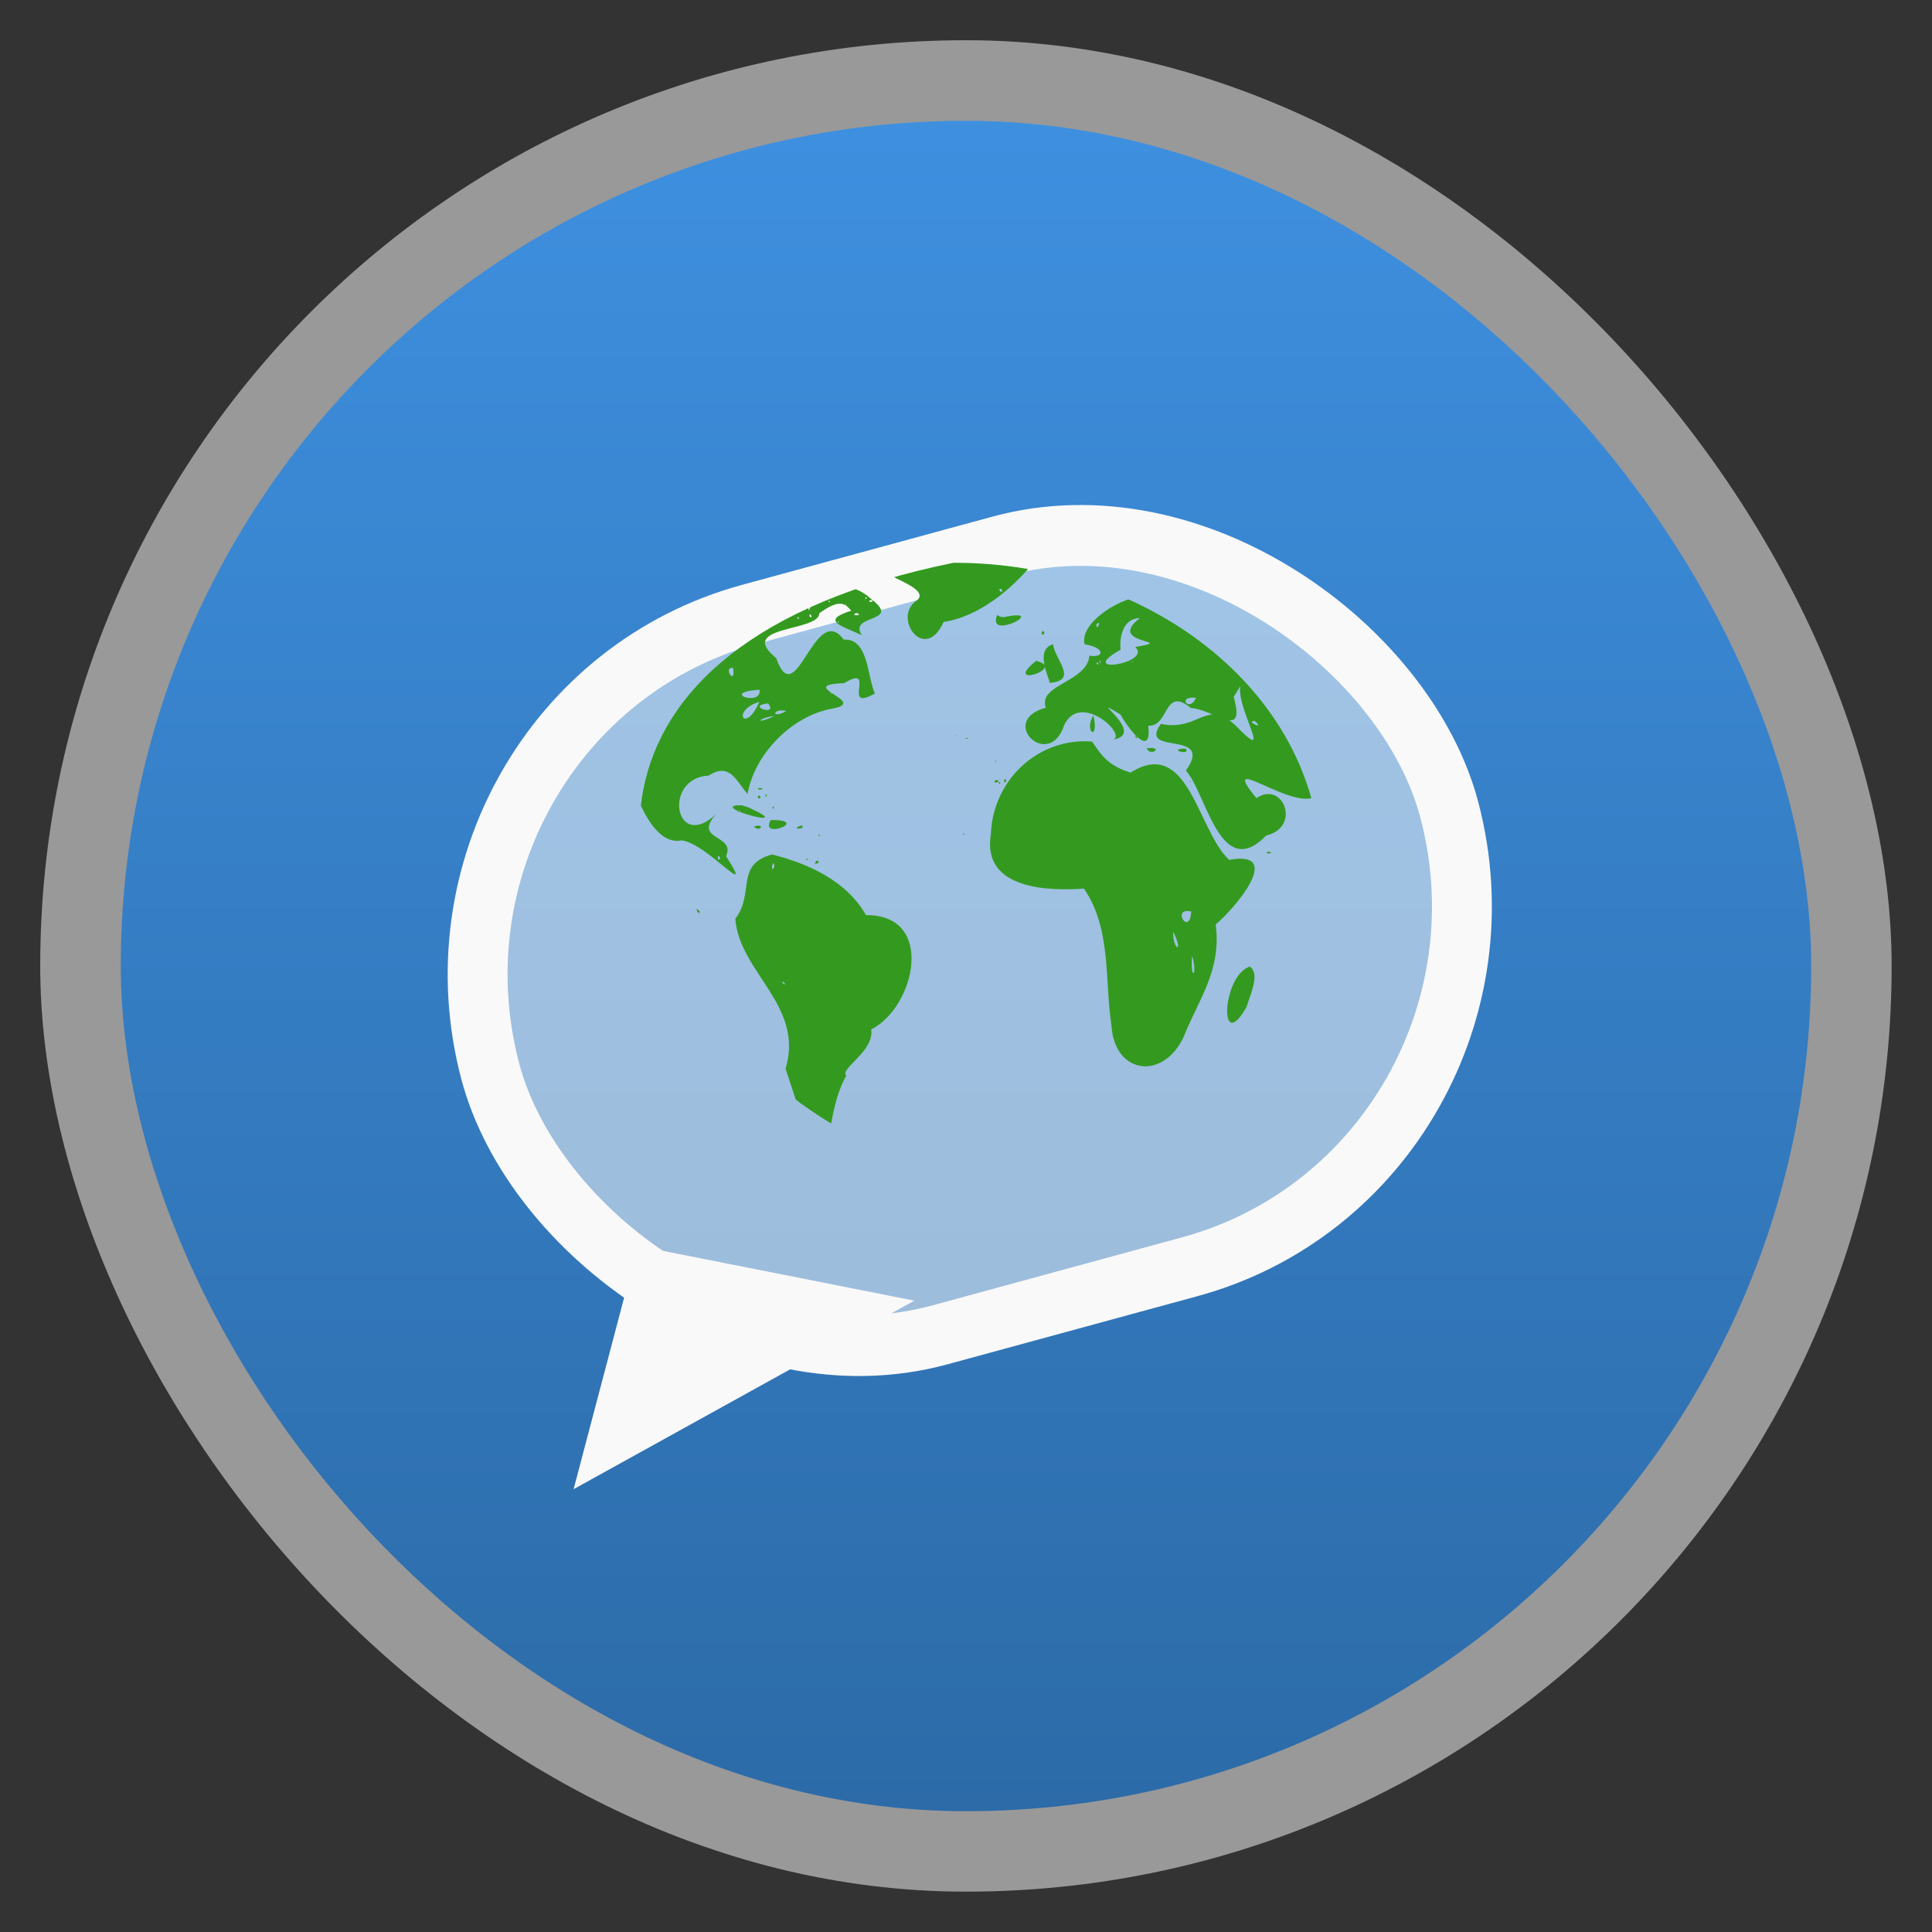<svg width="48" xmlns="http://www.w3.org/2000/svg" viewBox="0 0 13.547 13.547" height="48" xmlns:xlink="http://www.w3.org/1999/xlink">
<rect x="0" y="0" width="13.547" height="13.547" fill="#333333" stroke="none"/>
<defs>
<clipPath id="clipPath3176">
<path style="fill:#f00" d="M 48,18 C -24.285,32.501 62.821,114.55 81,45 81,30.088 66.225,18 48,18 z"/>
</clipPath>
<linearGradient gradientTransform="matrix(1.105 0 0 1.105 -134.28 -295.765)" xlink:href="#linearGradient4460" id="linearGradient3001" y1="279.096" y2="268.33" gradientUnits="userSpaceOnUse" x2="0"/>
<linearGradient id="linearGradient4460">
<stop offset="0" style="stop-color:#2c6ba8"/>
<stop offset="1" style="stop-color:#3e90e0"/>
</linearGradient>
</defs>
<g style="fill-rule:evenodd">
<rect width="12.982" x=".282" y=".282" rx="6.491" height="12.982" style="opacity:.5;fill:#fff"/>
<rect width="11.853" x=".847" y=".847" rx="5.926" height="11.853" style="fill:url(#linearGradient3001)"/>
</g>
<g style="fill:#f9f9f9">
<g style="stroke:#f9f9f9;fill-opacity:.537;stroke-width:1.735" transform="matrix(.242 0 0 .246 -.847 -246.086)">
<rect width="28.767" x="-249.837" y="989.55" rx="10.632" height="21.263" style="stroke-linejoin:round;stroke-linecap:round" transform="matrix(.966 -.259 .259 .966 0 0)"/>
</g>
<path d="M 4.022,10.442 4.472,8.736 6.411,9.12 z"/>
</g>
<path style="fill:#339a1f;clip-path:url(#clipPath3176)" d="m 35.864,42.646 -0.023,-0.17 z m -2.517,1.273 -0.043,-0.113 0.043,0.113 m -0.173,-0.007 -0.137,-0.13 z m -0.427,-0.18 0.017,-1.65e-4 z M 32.199,39.808 32.086,39.748 z m -0.13,0.34 0.033,-0.037 z m -0.243,0.207 0.214,-0.113 -0.214,0.113 m 4.117,3.918 0.084,-0.077 z m -0.126,-2.564 -0.04,-0.053 z m -0.02,0.22 -0.01,-0.067 z m -0.27,2.784 c 0.118,-0.604 0.684,0.009 1.4e-5,-6e-6 m -3.758,-5.055 -0.067,-0.073 z m -0.073,-0.57 0.011,0.034 -0.011,-0.034 m -0.003,0.751 c 0.261,0.019 0.113,-0.519 0,-2.7e-5 m -0.12,-0.573 -0.033,-0.01 z m -0.166,-0.013 0.065,0.264 -0.065,-0.264 m -0.027,-0.18 -0.039,-0.219 z m -0.067,0.286 -0.033,-0.013 z m -0.153,-0.11 0.087,0.084 z m -0.087,-0.693 c 0.246,-0.024 0.049,0.523 -1.4e-5,-1.4e-5 m -0.184,-0.187 -0.021,-0.403 0.021,0.403 m -0.15,0.357 0.077,-0.026 z m -0.144,0.507 -0.02,-0.205 0.02,0.205 m -0.073,-0.17 0.033,-0.023 z m -0.023,-0.424 c 0.444,0.346 -0.382,0.395 -2e-5,-3.4e-5 m -0.077,-0.517 c -0.084,-0.32 0.93,0.068 2.1e-5,-2.1e-5 m -0.377,3.298 c 1.073,-0.357 0.554,0.571 0,-5.6e-5 m 5.458,0.47 -0.007,-0.037 z m -0.02,-0.05 -0.067,-0.063 z m -2.86,-1.78 -0.033,-0.033 z m -0.06,-0.033 -0.033,-0.02 z m -0.073,-0.034 -0.017,-0.037 z m -0.14,0.034 0.03,-0.038 -0.03,0.038 m 2.994,1.434 0.066,-0.044 z m -0.364,-0.214 -0.033,-0.013 z m -0.226,0.153 -0.033,-0.013 z m -0.034,0.253 0.11,-0.033 z m -2.628,-0.93 0.012,-0.006 -0.012,0.006 m -0.09,0.523 -0.134,-0.103 z m -0.297,0.257 -0.037,-0.01 z m -2.654,-0.51 0.086,6.85e-4 -0.086,-6.85e-4 m 6.578,-5.182 0.037,-0.02 z m 0.02,8.116 0.03,-0.093 z m -1.13,-2.437 0.067,-0.027 z m -0.154,0.05 c -1.198,0.272 0.334,-0.583 -1.4e-5,-3.23e-4 m -4.838,-2.724 -0.033,0.017 z m -0.163,0.007 0.02,0.033 z m 0.573,-1.24 0.03,0.24 z m -0.037,-0.193 0.006,-0.061 -0.006,0.061 m -0.006,-1.05 -0.037,0.07 z m -0.097,2.25 -0.123,0.137 z m -0.483,-0.49 0.07,-0.063 z m -0.057,0.02 -0.01,-0.07 z m -0.027,-0.007 0.033,0.026 z m -0.006,-0.114 -0.007,0.033 z m 6.735,5.245 0,-0.13 z m -0.727,1.294 0.044,0.07 z m -0.443,-0.15 c -0.326,-0.061 0.391,-0.217 0,0 z m -4.315,-4.428 -0.067,-0.053 z m -0.043,-0.077 -0.037,-0.08 z m -0.047,-0.067 -0.083,-0.06 z m -0.13,-0.06 c -0.246,-0.053 0.192,-0.025 -3.4e-5,0 m -0.073,0.764 -0.037,-0.034 z m -0.52,-0.98 0,-2.74e-4 m -0.247,-0.06 0.037,-0.023 z m -0.767,0.67 c -0.313,-0.256 0.457,-0.129 0,-2e-5 m 7.239,4.934 0.033,-0.027 z m -0.007,0.02 -0.087,0.067 z m -0.007,-0.016 0.01,-0.034 z m -0.027,0.196 0.037,-0.013 z m -0.073,0.047 0.018,-0.045 -0.018,0.045 m -0.01,-0.077 0.093,-0.05 z m -0.034,0.087 -0.1,-0.027 z m 0.13,-1.864 0.01,-0.103 z m -2.404,-1.994 -0.067,-0.023 z m 2.984,2.024 -0.037,-0.1 z m -9.283,-2.887 0.11,-0.134 z m -0.196,0.193 0.017,-0.04 z m 9.052,2.154 -0.096,-0.164 0.096,0.164 m -0.09,-0.59 0.017,-0.043 z m -0.087,-0.164 c 0.005,-0.279 0.268,0.202 1.4e-5,-2.1e-5 m -1.4e-5,0.007 -0.083,0.081 z m -0.487,-0.72 0.043,0.01 z m -3.785,-0.664 c -1.116,1.811 3.675,-0.025 0,0 z m -3.094,-1.304 c -1.961,0.27 5.628,2.228 1.093,0.185 L 28.948,39.53 z m 1.706,1.071 -0.257,0.001 z M 13.573,25.522 c -1.595,0.343 -0.886,0.932 0.097,0.135 z m 20.718,-5.479 c -0.83,-0.129 -2.377,0.996 -0.688,0.343 z m 0.07,0.322 -0.144,0.038 z m -6.184,-0.44 c -2.369,1.103 1.312,1.006 0.945,1.942 2.369,0.609 -3.281,-0.614 -4.615,-0.486 -3.685,0.341 -7.839,-1.432 -10.924,1.402 -0.865,0.76 0.87,0.484 -1.405,1.177 -2.637,1.256 1.568,1.942 -1.927,2.451 -3.432,1.629 3.572,-1.406 4.857,-1.289 5.082,-1.142 3.405,5.56 1.457,8.098 0.075,1.78 3.226,9.144 1.76,3.827 0.654,-1.045 1.921,6.241 5.223,5.594 2.273,0.246 6.738,5.644 3.99,1.4 0.905,-1.956 -3.04,-1.364 -0.902,-3.72 -3.694,3.39 -4.832,-3.214 -0.66,-3.432 1.918,-1.202 2.447,0.462 3.497,1.631 0.637,-3.585 4.003,-6.929 7.596,-7.572 3.467,-0.594 -3.507,-2.093 1.088,-2.262 3.006,-1.803 -0.34,2.671 2.763,0.914 -0.697,-1.488 -0.574,-4.928 -2.799,-4.777 -2.637,-3.479 -4.291,6.647 -6.073,1.64 -3.651,-2.936 3.852,-2.296 3.881,-3.985 1.774,-1.272 2.303,-0.9 2.862,-0.222 -2.903,0.898 -0.718,1.38 0.963,2.179 -1.303,-1.894 3.638,-1.075 0.871,-3.184 -2.335,-2.115 -4.806,-0.934 -5.667,1.016 -0.12,-1.867 1.399,-3.106 -1.236,-1.184 -1.87,1.211 -4.371,1.261 -1.526,-0.198 -0.025,-0.834 -3.164,-0.65 -4.017,-0.961 z m 9.013,0.412 c -0.722,0.636 0.204,0.384 0,0 z m 1.299,0.075 0.262,0.087 z m -1.73,0.262 -0.067,0.117 z m 2.767,0.061 -0.106,0.032 z m 0.678,0.374 c -0.235,0.302 -0.174,-0.177 0,0 z m 0.486,0.196 c 0.097,0.362 -0.699,0.048 0,0 z m -4.661,0.019 -0.085,-0.002 z m 4.455,0.037 -0.156,0.025 z m -15.767,0.056 -0.085,-0.002 z m 12.168,0.018 c -0.097,0.215 -0.249,-0.209 0,0 z m 0.692,-0.014 -0.162,-0.001 z m -13.22,0.061 -0.138,0.034 z m 10.19,0 -0.089,-1.79e-4 z m -0.794,0.103 c -0.935,1.235 -1.063,0.066 0,0 z m -10.424,0.061 c -0.576,0.228 0.149,-0.248 0,0 z m 17.53,-0.033 -0.325,-0.019 z m -6.152,0.159 c -0.31,0.658 -0.029,-0.372 0,0 z m 3.651,-0.009 c -0.145,0.202 -0.074,-0.192 0,0 z m -1.426,0.047 -0.064,-0.002 z m 1.715,-0.019 -0.085,-0.002 z m -3.235,0.294 -0.083,0.028 z m -2.922,0.023 -0.138,0.027 z m 6.254,0.014 -0.162,-0.001 z m -9.246,0.229 -0.16,-0.024 z m 3.258,0.047 -0.085,-0.002 z m -6.507,0.065 c -0.492,1.099 -1.681,0.21 -0.733,0.114 z m 13.018,-0.004 c 0.751,0.268 -0.736,0.268 0,0 z m 2.403,0.047 -0.092,-0.027 z m -26.444,0.08 -0.085,-0.002 z m 20.007,0.168 c -0.221,0.352 -0.271,-0.557 0,0 z m -1.131,0.159 c -0.061,0.224 -0.326,-0.272 0,0 z m -19.867,0.299 -0.084,0.036 z m 23.443,0.051 c -0.098,0.185 -0.177,-0.226 0,0 z m 0.584,0.369 -0.112,-0.002 z m -12.116,0.556 c 1.626,0.136 -3.249,0.57 0,0 z m 13.575,0.173 -0.085,-0.002 z m -24.107,0.187 -0.139,-0.027 z m -0.388,0.047 -0.085,-0.002 z m -0.196,0.065 c -0.49,0.555 -0.098,-0.202 0,0 z m -1.505,0.453 -0.138,-0.002 z m 0.266,-0.014 -0.155,0.025 z m 4.759,0.379 -0.042,-0.076 z m 0.08,0.117 c -0.073,0.192 -0.146,-0.201 0,0 z m -0.234,0.093 c 0.21,0.387 -0.263,0.018 0,0 z m -6.007,0.047 -0.064,0.002 z m 6.404,0.21 -0.211,0.015 z m -0.065,0.173 c -0.261,0.356 -0.204,-0.2 0,0 z m -0.308,0.15 -0.091,0.07 z m 0.187,0.192 c -0.047,0.25 -0.106,-0.256 0,0 z m 0.313,-0.042 -0.085,-0.002 z m -0.556,0.36 c -0.163,0.404 0.001,-0.419 0,0 z m 9.807,0.551 c 0.267,1.688 -0.973,-0.091 0,0 z m 11.705,-0.033 -0.21,0.053 z m -21.409,0.168 -0.064,0.002 z m 9.583,0.818 -0.234,0.194 z m -9.087,0.566 c 0.748,0.632 -0.115,0.41 0,0 z m 11.579,0.421 c 0.276,1.536 -3.688,0.242 0,0 z m -11.443,0.163 c -0.309,0.25 -0.19,-0.221 0,0 z m 17.95,0.136 c -0.188,0.18 -0.101,-0.241 0,0 z m 0.491,0.636 -0.16,-0.023 z m -6.147,0.089 -0.396,-0.014 z m -0.865,0.052 c -1.258,2.911 -2.602,0.786 0,0 z m 0.794,0.14 c 0.97,1.196 -2.113,0.215 -6e-5,7e-6 z m 0.112,-0.066 -0.108,-0.004 z m 1.524,0.725 c -1.272,0.787 -1.4,-0.226 0,0 z m -1.075,0.458 c -1.793,0.837 -1.511,0.161 0,0 z m -1.192,0.257 -0.209,-0.001 z m 1.309,1.688 -0.083,-0.027 z m 0,0.79 -0.073,-0.032 z m -5.516,2.337 -0.089,-1.73e-4 z m 0.528,7.592 c -0.346,0.362 -0.223,-0.699 0,0 z m 3.983,-25.266 c -4.679,0.818 5.606,0.937 0.486,0.104 0.491,-0.151 -0.45,-0.065 -0.486,-0.104 z m -0.098,0.43 c 0.392,0.337 -1.344,-0.291 0,0 z m 0.168,-0.098 c -0.295,0.228 -0.174,-0.211 0,0 z M 31.018,19.753 30.863,19.747 z m 1.954,-1.103 c -1.612,0.602 1.325,0.086 0,0 z m 1.949,-0.211 c -1.096,0.99 2.062,-0.045 0,0 z m 15.847,-1.066 c -4.274,0.803 -9.99,-0.825 -13.288,1.169 2.714,1.229 -7.29,0.637 -1.637,1.182 0.528,0.068 5.003,0.16 1.482,-0.336 1.843,0.573 10.052,-2.683 5.113,-0.673 -1.657,0.311 4.056,1.547 2.083,2.748 -1.957,1.589 0.934,5.42 2.571,1.795 3.803,-0.594 6.838,-3.726 8.237,-5.452 -1.549,-0.06 -2.955,-0.703 -4.561,-0.432 z m -1.837,0.346 c -0.242,0.229 -0.012,-0.256 0,0 z m 4.502,0.023 c -0.235,0.302 -0.174,-0.177 0,0 z m -14.131,0.075 -0.085,-0.002 z m 0.234,0.337 c -0.262,0.465 -0.602,-0.279 0,0 z m 0.739,-0.037 c -0.003,0.36 -0.346,-0.138 0,0 z m -0.771,0.313 c -0.175,0.158 -0.093,-0.272 0,0 z m -0.093,0.079 -0.092,0.031 z m -0.888,0.192 -0.106,0.062 z m 4.548,0.29 -0.114,-0.002 z m -0.701,0.047 -0.114,-0.002 z m -7.704,0.299 -0.083,-0.027 z m -0.739,0.07 -0.085,-0.002 z m 18.502,0.813 -0.064,0.002 z m -0.103,0.14 c 0.136,0.674 -0.551,-0.264 0,0 z m 0.421,-0.014 -0.138,-0.002 z m 0.018,0.089 -0.085,-0.002 z m -8.797,2.954 -0.076,-0.042 z m -18.332,25.732 0.077,-0.111 z m -0.32,0.156 0.027,-0.033 z m 0.037,-0.229 -0.013,-0.111 z m -0.053,-0.417 -0.02,-0.034 z m -0.043,0.257 -0.063,-0.083 z m -0.354,-0.153 c 0.034,0.587 0.578,0.301 1.4e-5,0 m 0.037,0.199 0.006,-0.088 z m 6.749,-5.042 c -3.383,0.883 -1.541,3.449 -3.319,5.709 0.359,4.753 6.235,7.714 4.519,13.312 5.007,15.178 2.7,5.283 5.453,0.626 -0.607,-0.669 2.534,-2.15 2.246,-4.118 3.966,-1.983 5.814,-10.195 -0.47,-10.145 -1.779,-3.089 -5.234,-4.575 -8.429,-5.384 z m 0.196,1.103 c -0.447,0.752 -0.081,-1.019 0,0 z m 0.874,10.252 c 0.335,0.494 -0.554,-0.226 0,0 z m 9.036,3.024 -0.064,0.002 z m -1.744,3.048 -0.009,-0.084 z m -3.375,4.852 -0.161,0.002 z m -2.529,0.772 c -0.161,0.205 0.011,-0.237 0,0 z m -0.089,0.168 c 0.059,0.388 -0.202,-0.36 0,0 z m 0.21,0.154 -0.138,0.027 z m 23.769,-34.008 0.034,-0.02 z m -8.762,0.683 -0.044,-0.033 z m -0.103,-0.31 c -0.395,-0.151 0.397,-0.071 0,0 z m -0.504,-0.367 -0.04,-0.07 z m -0.227,0.033 -0.137,-0.073 z m -0.027,-0.187 -0.004,-0.033 z m -0.127,0.254 c -0.33,-0.074 0.251,-0.015 0,6e-6 m -0.12,-0.053 -0.035,-0.047 z m -0.793,-0.336 0.016,-0.054 z m 17.965,1.49 c 0.373,0.814 1.663,-0.194 0,0 z m -4.773,-2.922 c -0.918,1.455 0.536,2.434 0,0 z m -5.156,-4.834 c -3.157,2.489 2.844,0.669 0,0 z m 1.533,-1.473 c -1.741,0.464 -0.275,3.113 -0.32,3.425 2.676,-0.189 0.404,-2.17 0.32,-3.425 z m -0.893,0.641 -0.064,-0.002 z m -0.107,-1.79 c -0.142,0.704 0.533,-0.051 0,0 z m -4.025,-1.454 c -1.045,2.404 4.846,-0.682 0.566,0.198 l -0.304,-0.038 z m 12.757,-1.613 c -2.019,0.255 -5.386,2.415 -4.9,4.222 1.885,0.288 1.782,1.235 0.428,1.002 -0.212,2.378 -4.676,2.565 -3.916,4.618 -4.385,1.181 0.306,5.627 1.642,1.564 1.436,-3.041 5.673,0.844 4.408,1.266 3.167,-0.491 -2.714,-4.27 0.651,-2.226 1.078,1.84 2.819,3.706 2.506,0.995 1.896,0.126 1.381,-3.569 3.837,-1.559 2.027,0.083 4.977,2.956 3.843,-0.993 6.526,-10.122 -2.392,-7.511 -8.498,-8.891 z m 0.21,0.089 -0.064,-0.002 z m 0.514,-0.028 -0.16,0.024 z m -2.15,0.449 -0.139,-0.027 z m -0.468,0.093 -0.09,0.024 z m -0.495,0.309 -0.056,-0.002 z m 0.369,-0.042 -0.114,-0.002 z m 2.085,1.024 c -3.155,2.382 3.578,1.922 -0.425,2.562 1.613,1.44 -5.488,2.558 -1.31,0.241 -0.122,-1.193 0.257,-2.793 1.734,-2.803 z m -3.641,0.449 c -0.266,0.833 -0.448,-0.108 0,0 z m -0.856,0.533 -0.085,-0.002 z m 0.996,2.917 c -0.173,0.219 -0.201,-0.282 0,0 z m 2.814,0.009 c -0.193,0.061 0.191,-0.212 0,0 z m -3.048,0.079 c 0.122,0.377 -0.471,-0.192 0,0 z m -1.613,0.842 -0.076,0.033 z m 10.401,2.244 c -0.606,1.364 -1.783,-0.187 0,0 z m -5.282,3.431 c -0.039,0.491 -0.373,-0.348 0,0 z m 0.888,-0.107 -0.099,0.017 z m -0.295,0.168 -0.085,-0.002 z m 0.093,0.168 -0.009,-0.084 z M 62.501,18.201 c -4.012,0.814 2.902,1.051 1.653,0.042 l -0.881,-0.075 z m 0.411,0.234 c -0.202,0.211 -0.203,-0.286 0,0 z m -0.925,0.313 -0.172,-0.041 z m -0.327,0.117 -0.09,1.77e-4 z m -53.317,33.821 0.045,-0.057 z m -0.234,-0.363 0.033,-0.023 z m -0.15,0.2 -0.023,-0.033 z m -0.05,-0.197 c 0.187,-0.024 -0.175,-0.138 2.1e-5,1.4e-5 M 68.878,34.501 c -1.842,0.002 0.464,0.683 0,0 z m 6.664,-6.198 c -4.949,-1.298 2.383,8.805 -2.117,4.219 -2.739,-2.598 -3.291,0.498 -6.793,-0.222 -2.151,2.9 4.892,0.44 2.244,4.146 1.809,1.91 3.086,9.985 7.222,5.762 3.204,-0.757 1.492,-4.923 -0.881,-3.317 -3.554,-4.273 3.092,1.041 5.238,-0.113 C 136.706,35.132 67.091,4.882 75.542,28.303 z m 1.483,1.902 -0.085,-0.002 z m -0.36,0.206 c 0.899,0.403 -0.643,1.315 0,0 z m -0.163,0.234 c 0.049,0.484 -0.294,-0.357 0,0 z m -0.14,0.365 -0.111,-0.307 z M 75.081,32.056 c 0.988,0.882 -0.955,-0.058 0,0 z m -5.801,5.343 c -0.106,0.257 -0.047,-0.25 0,0 z m 2.823,4.829 -0.08,0.003 z m 1.595,10.258 -0.037,-0.004 z m -0.05,0.042 0.066,-0.029 z m 0.77,1.388 0.013,-0.037 z m -0.096,0.196 -0.023,-0.079 z m 1.92,-10.309 c 0.864,-0.037 -0.465,-0.314 -1.4e-5,-4.2e-5 m -0.493,0.067 -0.066,-0.02 z m -26.397,-1.78 0.007,-0.103 z m 0.033,0.243 -0.033,-0.103 z m -0.27,0.434 -0.06,-0.167 z m -0.253,-0.634 c 0.337,0.029 -0.168,-0.191 -2.7e-5,2.1e-5 m -0.053,0.67 0.021,-0.084 z m -0.274,-0.844 0.095,-0.089 z m 4.222,-4.778 0.084,-0.106 -0.084,0.106 m -0.207,0.317 c -0.084,-0.57 0.445,-0.104 -2.8e-5,-4e-6 m -0.436,0.126 c -0.275,-0.291 0.292,-0.107 0,0 z m -0.367,-0.1 c -0.345,-0.393 0.807,-0.215 0,0 z m -0.19,-0.01 0.017,-0.073 z m -0.173,-0.21 -0.041,-0.092 0.041,0.092 m -0.093,0.357 0.04,-0.07 z m 0.5,-2.004 c -0.289,-0.033 0.184,-0.15 -6e-6,0 m 21.206,18.038 -0.099,-0.08 z m -0.233,0.004 -0.077,-0.051 z m -0.133,-0.18 -0.045,-0.223 0.045,0.223 m 0.576,0.423 0,-0.114 z m 1.405,-0.103 c -2.503,0.821 -2.79,7.958 -0.277,3.577 0.284,-1.003 1.264,-2.946 0.277,-3.577 z M 60.435,33.865 c -4.818,-0.356 -8.915,3.389 -9.093,8.243 -0.815,4.896 5.178,5.037 8.369,4.813 2.479,3.557 1.848,8.063 2.476,12.193 0.295,4.314 4.664,4.843 6.494,0.958 1.326,-3.318 3.421,-5.88 2.873,-9.972 1.786,-1.47 6.178,-6.632 1.217,-5.727 -2.854,-2.572 -3.634,-11.007 -8.874,-7.745 -2.126,-0.667 -2.646,-1.627 -3.462,-2.762 z m 8.919,15.094 c -0.135,2.301 -1.855,-0.424 0,0 z m -1.617,1.795 c 1.028,2.032 -0.077,1.601 0,0 z m 1.683,2.141 c 0.552,1.508 -0.14,2.522 0,0 z" transform="matrix(.078 0 0 .079 2.943 2.524)"/>
</svg>
